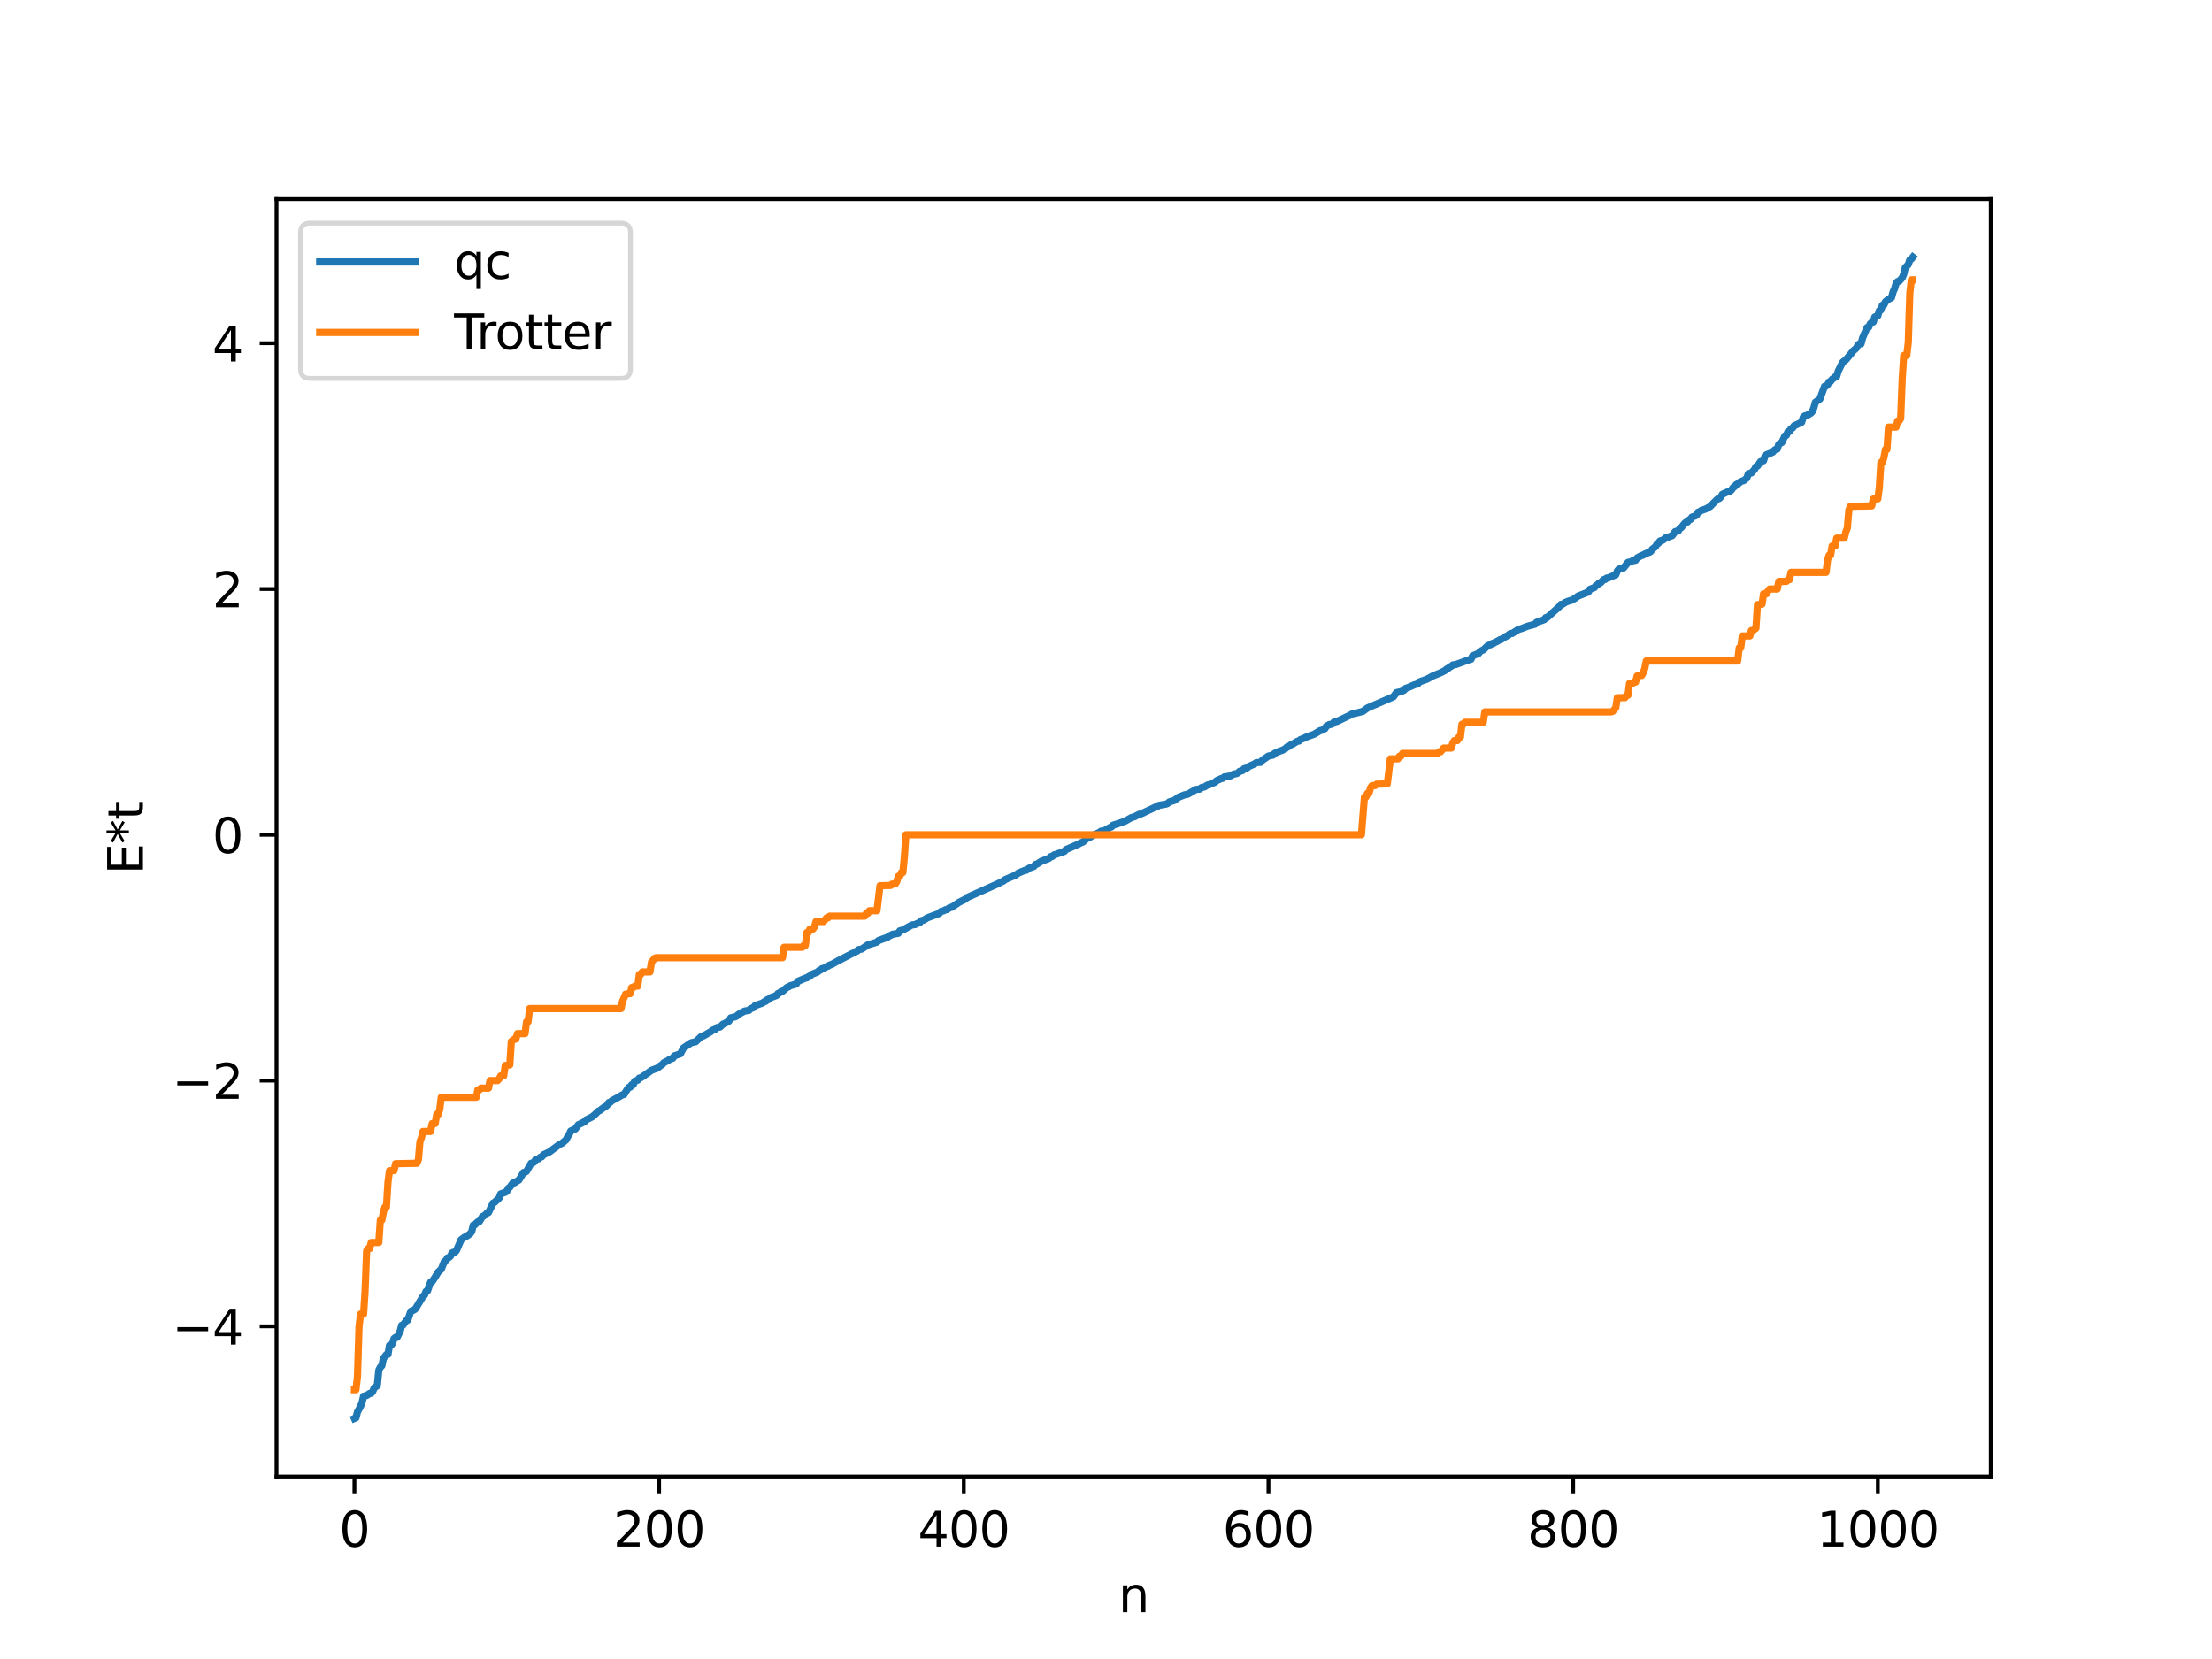 <?xml version="1.0" encoding="utf-8" standalone="no"?>
<!DOCTYPE svg PUBLIC "-//W3C//DTD SVG 1.1//EN"
  "http://www.w3.org/Graphics/SVG/1.1/DTD/svg11.dtd">
<svg xmlns:xlink="http://www.w3.org/1999/xlink" width="460.8pt" height="345.6pt" viewBox="0 0 460.8 345.6" xmlns="http://www.w3.org/2000/svg" version="1.1">
 <defs>
  <style type="text/css">*{stroke-linejoin: round; stroke-linecap: butt}</style>
 </defs>
 <g id="figure_1">
  <g id="patch_1">
   <path d="M 0 345.6 
L 460.8 345.6 
L 460.8 0 
L 0 0 
z
" style="fill: #ffffff"/>
  </g>
  <g id="axes_1">
   <g id="patch_2">
    <path d="M 57.6 307.584 
L 414.72 307.584 
L 414.72 41.472 
L 57.6 41.472 
z
" style="fill: #ffffff"/>
   </g>
   <g id="matplotlib.axis_1">
    <g id="xtick_1">
     <g id="line2d_1">
      <defs>
       <path id="m617ddc7872" d="M 0 0 
L 0 3.5 
" style="stroke: #000000; stroke-width: 0.8"/>
      </defs>
      <g>
       <use xlink:href="#m617ddc7872" x="73.833" y="307.584" style="stroke: #000000; stroke-width: 0.8"/>
      </g>
     </g>
     <g id="text_1">
      <!-- 0 -->
      <g transform="translate(70.651 322.182) scale(0.1 -0.1)">
       <defs>
        <path id="DejaVuSans-30" d="M 2034 4250 
Q 1547 4250 1301 3770 
Q 1056 3291 1056 2328 
Q 1056 1369 1301 889 
Q 1547 409 2034 409 
Q 2525 409 2770 889 
Q 3016 1369 3016 2328 
Q 3016 3291 2770 3770 
Q 2525 4250 2034 4250 
z
M 2034 4750 
Q 2819 4750 3233 4129 
Q 3647 3509 3647 2328 
Q 3647 1150 3233 529 
Q 2819 -91 2034 -91 
Q 1250 -91 836 529 
Q 422 1150 422 2328 
Q 422 3509 836 4129 
Q 1250 4750 2034 4750 
z
" transform="scale(0.016)"/>
       </defs>
       <use xlink:href="#DejaVuSans-30"/>
      </g>
     </g>
    </g>
    <g id="xtick_2">
     <g id="line2d_2">
      <g>
       <use xlink:href="#m617ddc7872" x="137.304" y="307.584" style="stroke: #000000; stroke-width: 0.8"/>
      </g>
     </g>
     <g id="text_2">
      <!-- 200 -->
      <g transform="translate(127.76 322.182) scale(0.1 -0.1)">
       <defs>
        <path id="DejaVuSans-32" d="M 1228 531 
L 3431 531 
L 3431 0 
L 469 0 
L 469 531 
Q 828 903 1448 1529 
Q 2069 2156 2228 2338 
Q 2531 2678 2651 2914 
Q 2772 3150 2772 3378 
Q 2772 3750 2511 3984 
Q 2250 4219 1831 4219 
Q 1534 4219 1204 4116 
Q 875 4013 500 3803 
L 500 4441 
Q 881 4594 1212 4672 
Q 1544 4750 1819 4750 
Q 2544 4750 2975 4387 
Q 3406 4025 3406 3419 
Q 3406 3131 3298 2873 
Q 3191 2616 2906 2266 
Q 2828 2175 2409 1742 
Q 1991 1309 1228 531 
z
" transform="scale(0.016)"/>
       </defs>
       <use xlink:href="#DejaVuSans-32"/>
       <use xlink:href="#DejaVuSans-30" x="63.623"/>
       <use xlink:href="#DejaVuSans-30" x="127.246"/>
      </g>
     </g>
    </g>
    <g id="xtick_3">
     <g id="line2d_3">
      <g>
       <use xlink:href="#m617ddc7872" x="200.775" y="307.584" style="stroke: #000000; stroke-width: 0.8"/>
      </g>
     </g>
     <g id="text_3">
      <!-- 400 -->
      <g transform="translate(191.231 322.182) scale(0.1 -0.1)">
       <defs>
        <path id="DejaVuSans-34" d="M 2419 4116 
L 825 1625 
L 2419 1625 
L 2419 4116 
z
M 2253 4666 
L 3047 4666 
L 3047 1625 
L 3713 1625 
L 3713 1100 
L 3047 1100 
L 3047 0 
L 2419 0 
L 2419 1100 
L 313 1100 
L 313 1709 
L 2253 4666 
z
" transform="scale(0.016)"/>
       </defs>
       <use xlink:href="#DejaVuSans-34"/>
       <use xlink:href="#DejaVuSans-30" x="63.623"/>
       <use xlink:href="#DejaVuSans-30" x="127.246"/>
      </g>
     </g>
    </g>
    <g id="xtick_4">
     <g id="line2d_4">
      <g>
       <use xlink:href="#m617ddc7872" x="264.246" y="307.584" style="stroke: #000000; stroke-width: 0.8"/>
      </g>
     </g>
     <g id="text_4">
      <!-- 600 -->
      <g transform="translate(254.702 322.182) scale(0.1 -0.1)">
       <defs>
        <path id="DejaVuSans-36" d="M 2113 2584 
Q 1688 2584 1439 2293 
Q 1191 2003 1191 1497 
Q 1191 994 1439 701 
Q 1688 409 2113 409 
Q 2538 409 2786 701 
Q 3034 994 3034 1497 
Q 3034 2003 2786 2293 
Q 2538 2584 2113 2584 
z
M 3366 4563 
L 3366 3988 
Q 3128 4100 2886 4159 
Q 2644 4219 2406 4219 
Q 1781 4219 1451 3797 
Q 1122 3375 1075 2522 
Q 1259 2794 1537 2939 
Q 1816 3084 2150 3084 
Q 2853 3084 3261 2657 
Q 3669 2231 3669 1497 
Q 3669 778 3244 343 
Q 2819 -91 2113 -91 
Q 1303 -91 875 529 
Q 447 1150 447 2328 
Q 447 3434 972 4092 
Q 1497 4750 2381 4750 
Q 2619 4750 2861 4703 
Q 3103 4656 3366 4563 
z
" transform="scale(0.016)"/>
       </defs>
       <use xlink:href="#DejaVuSans-36"/>
       <use xlink:href="#DejaVuSans-30" x="63.623"/>
       <use xlink:href="#DejaVuSans-30" x="127.246"/>
      </g>
     </g>
    </g>
    <g id="xtick_5">
     <g id="line2d_5">
      <g>
       <use xlink:href="#m617ddc7872" x="327.717" y="307.584" style="stroke: #000000; stroke-width: 0.8"/>
      </g>
     </g>
     <g id="text_5">
      <!-- 800 -->
      <g transform="translate(318.173 322.182) scale(0.1 -0.1)">
       <defs>
        <path id="DejaVuSans-38" d="M 2034 2216 
Q 1584 2216 1326 1975 
Q 1069 1734 1069 1313 
Q 1069 891 1326 650 
Q 1584 409 2034 409 
Q 2484 409 2743 651 
Q 3003 894 3003 1313 
Q 3003 1734 2745 1975 
Q 2488 2216 2034 2216 
z
M 1403 2484 
Q 997 2584 770 2862 
Q 544 3141 544 3541 
Q 544 4100 942 4425 
Q 1341 4750 2034 4750 
Q 2731 4750 3128 4425 
Q 3525 4100 3525 3541 
Q 3525 3141 3298 2862 
Q 3072 2584 2669 2484 
Q 3125 2378 3379 2068 
Q 3634 1759 3634 1313 
Q 3634 634 3220 271 
Q 2806 -91 2034 -91 
Q 1263 -91 848 271 
Q 434 634 434 1313 
Q 434 1759 690 2068 
Q 947 2378 1403 2484 
z
M 1172 3481 
Q 1172 3119 1398 2916 
Q 1625 2713 2034 2713 
Q 2441 2713 2670 2916 
Q 2900 3119 2900 3481 
Q 2900 3844 2670 4047 
Q 2441 4250 2034 4250 
Q 1625 4250 1398 4047 
Q 1172 3844 1172 3481 
z
" transform="scale(0.016)"/>
       </defs>
       <use xlink:href="#DejaVuSans-38"/>
       <use xlink:href="#DejaVuSans-30" x="63.623"/>
       <use xlink:href="#DejaVuSans-30" x="127.246"/>
      </g>
     </g>
    </g>
    <g id="xtick_6">
     <g id="line2d_6">
      <g>
       <use xlink:href="#m617ddc7872" x="391.188" y="307.584" style="stroke: #000000; stroke-width: 0.8"/>
      </g>
     </g>
     <g id="text_6">
      <!-- 1000 -->
      <g transform="translate(378.463 322.182) scale(0.1 -0.1)">
       <defs>
        <path id="DejaVuSans-31" d="M 794 531 
L 1825 531 
L 1825 4091 
L 703 3866 
L 703 4441 
L 1819 4666 
L 2450 4666 
L 2450 531 
L 3481 531 
L 3481 0 
L 794 0 
L 794 531 
z
" transform="scale(0.016)"/>
       </defs>
       <use xlink:href="#DejaVuSans-31"/>
       <use xlink:href="#DejaVuSans-30" x="63.623"/>
       <use xlink:href="#DejaVuSans-30" x="127.246"/>
       <use xlink:href="#DejaVuSans-30" x="190.869"/>
      </g>
     </g>
    </g>
    <g id="text_7">
     <!-- n -->
     <g transform="translate(232.991 335.861) scale(0.1 -0.1)">
      <defs>
       <path id="DejaVuSans-6e" d="M 3513 2113 
L 3513 0 
L 2938 0 
L 2938 2094 
Q 2938 2591 2744 2837 
Q 2550 3084 2163 3084 
Q 1697 3084 1428 2787 
Q 1159 2491 1159 1978 
L 1159 0 
L 581 0 
L 581 3500 
L 1159 3500 
L 1159 2956 
Q 1366 3272 1645 3428 
Q 1925 3584 2291 3584 
Q 2894 3584 3203 3211 
Q 3513 2838 3513 2113 
z
" transform="scale(0.016)"/>
      </defs>
      <use xlink:href="#DejaVuSans-6e"/>
     </g>
    </g>
   </g>
   <g id="matplotlib.axis_2">
    <g id="ytick_1">
     <g id="line2d_7">
      <defs>
       <path id="m8013dbb396" d="M 0 0 
L -3.5 0 
" style="stroke: #000000; stroke-width: 0.8"/>
      </defs>
      <g>
       <use xlink:href="#m8013dbb396" x="57.6" y="276.304" style="stroke: #000000; stroke-width: 0.8"/>
      </g>
     </g>
     <g id="text_8">
      <!-- −4 -->
      <g transform="translate(35.858 280.103) scale(0.1 -0.1)">
       <defs>
        <path id="DejaVuSans-2212" d="M 678 2272 
L 4684 2272 
L 4684 1741 
L 678 1741 
L 678 2272 
z
" transform="scale(0.016)"/>
       </defs>
       <use xlink:href="#DejaVuSans-2212"/>
       <use xlink:href="#DejaVuSans-34" x="83.789"/>
      </g>
     </g>
    </g>
    <g id="ytick_2">
     <g id="line2d_8">
      <g>
       <use xlink:href="#m8013dbb396" x="57.6" y="225.103" style="stroke: #000000; stroke-width: 0.8"/>
      </g>
     </g>
     <g id="text_9">
      <!-- −2 -->
      <g transform="translate(35.858 228.902) scale(0.1 -0.1)">
       <use xlink:href="#DejaVuSans-2212"/>
       <use xlink:href="#DejaVuSans-32" x="83.789"/>
      </g>
     </g>
    </g>
    <g id="ytick_3">
     <g id="line2d_9">
      <g>
       <use xlink:href="#m8013dbb396" x="57.6" y="173.903" style="stroke: #000000; stroke-width: 0.8"/>
      </g>
     </g>
     <g id="text_10">
      <!-- 0 -->
      <g transform="translate(44.237 177.702) scale(0.1 -0.1)">
       <use xlink:href="#DejaVuSans-30"/>
      </g>
     </g>
    </g>
    <g id="ytick_4">
     <g id="line2d_10">
      <g>
       <use xlink:href="#m8013dbb396" x="57.6" y="122.702" style="stroke: #000000; stroke-width: 0.8"/>
      </g>
     </g>
     <g id="text_11">
      <!-- 2 -->
      <g transform="translate(44.237 126.501) scale(0.1 -0.1)">
       <use xlink:href="#DejaVuSans-32"/>
      </g>
     </g>
    </g>
    <g id="ytick_5">
     <g id="line2d_11">
      <g>
       <use xlink:href="#m8013dbb396" x="57.6" y="71.502" style="stroke: #000000; stroke-width: 0.8"/>
      </g>
     </g>
     <g id="text_12">
      <!-- 4 -->
      <g transform="translate(44.237 75.301) scale(0.1 -0.1)">
       <use xlink:href="#DejaVuSans-34"/>
      </g>
     </g>
    </g>
    <g id="text_13">
     <!-- E*t -->
     <g transform="translate(29.778 182.148) rotate(-90) scale(0.1 -0.1)">
      <defs>
       <path id="DejaVuSans-45" d="M 628 4666 
L 3578 4666 
L 3578 4134 
L 1259 4134 
L 1259 2753 
L 3481 2753 
L 3481 2222 
L 1259 2222 
L 1259 531 
L 3634 531 
L 3634 0 
L 628 0 
L 628 4666 
z
" transform="scale(0.016)"/>
       <path id="DejaVuSans-2a" d="M 3009 3897 
L 1888 3291 
L 3009 2681 
L 2828 2375 
L 1778 3009 
L 1778 1831 
L 1422 1831 
L 1422 3009 
L 372 2375 
L 191 2681 
L 1313 3291 
L 191 3897 
L 372 4206 
L 1422 3572 
L 1422 4750 
L 1778 4750 
L 1778 3572 
L 2828 4206 
L 3009 3897 
z
" transform="scale(0.016)"/>
       <path id="DejaVuSans-74" d="M 1172 4494 
L 1172 3500 
L 2356 3500 
L 2356 3053 
L 1172 3053 
L 1172 1153 
Q 1172 725 1289 603 
Q 1406 481 1766 481 
L 2356 481 
L 2356 0 
L 1766 0 
Q 1100 0 847 248 
Q 594 497 594 1153 
L 594 3053 
L 172 3053 
L 172 3500 
L 594 3500 
L 594 4494 
L 1172 4494 
z
" transform="scale(0.016)"/>
      </defs>
      <use xlink:href="#DejaVuSans-45"/>
      <use xlink:href="#DejaVuSans-2a" x="63.184"/>
      <use xlink:href="#DejaVuSans-74" x="113.184"/>
     </g>
    </g>
   </g>
   <g id="line2d_12">
    <path d="M 73.833 295.488 
L 74.15 295.352 
L 74.467 294.131 
L 75.102 292.986 
L 75.42 292.172 
L 75.737 290.851 
L 76.372 290.717 
L 77.006 290.273 
L 77.324 290.245 
L 77.641 289.88 
L 77.958 289.101 
L 78.593 288.682 
L 78.91 285.433 
L 79.228 284.808 
L 79.545 284.501 
L 79.862 283.003 
L 80.497 282.188 
L 80.815 282.141 
L 81.132 280.281 
L 81.449 280.273 
L 81.767 279.851 
L 82.084 278.844 
L 82.401 278.605 
L 82.719 278.599 
L 83.353 277.339 
L 83.671 276.089 
L 83.988 276.008 
L 84.623 275.112 
L 84.94 275.012 
L 85.575 273.18 
L 86.21 272.9 
L 86.527 272.672 
L 88.114 270.058 
L 88.431 269.795 
L 88.748 269.014 
L 89.066 268.885 
L 89.7 267.1 
L 90.018 266.997 
L 90.653 266.042 
L 91.287 264.973 
L 91.922 264.406 
L 92.557 262.807 
L 92.874 262.747 
L 93.191 262.062 
L 93.509 261.975 
L 93.826 261.697 
L 94.143 261.038 
L 94.461 260.863 
L 94.778 260.841 
L 95.096 260.493 
L 96.048 258.263 
L 96.682 257.782 
L 97.317 257.452 
L 97.952 257.003 
L 98.269 256.559 
L 98.586 255.233 
L 98.904 255.151 
L 99.539 254.521 
L 99.856 254.479 
L 100.491 253.455 
L 101.125 253.092 
L 101.443 252.695 
L 101.76 252.594 
L 102.712 250.625 
L 103.029 250.464 
L 103.981 249.579 
L 104.299 248.712 
L 105.251 248.38 
L 105.568 248.19 
L 105.886 247.544 
L 106.203 247.333 
L 106.838 246.441 
L 107.155 246.406 
L 108.107 245.814 
L 109.059 244.258 
L 109.377 244.198 
L 109.694 243.991 
L 110.646 242.326 
L 110.963 242.259 
L 111.281 242.066 
L 111.598 241.539 
L 112.233 241.397 
L 112.55 241.079 
L 112.867 240.982 
L 113.185 240.572 
L 114.454 239.972 
L 116.676 238.313 
L 116.993 238.224 
L 117.945 237.426 
L 118.262 236.748 
L 118.58 236.34 
L 118.897 235.609 
L 119.849 235.184 
L 120.484 234.3 
L 121.753 233.691 
L 122.071 233.305 
L 123.34 232.672 
L 123.975 232.134 
L 124.61 231.487 
L 124.927 231.361 
L 125.879 230.636 
L 126.196 230.485 
L 126.514 230.197 
L 126.831 229.677 
L 127.148 229.629 
L 127.466 229.308 
L 128.418 228.794 
L 129.687 228.064 
L 130.005 228.003 
L 130.639 226.986 
L 130.957 226.541 
L 131.274 226.48 
L 131.591 225.984 
L 131.909 225.975 
L 132.226 225.22 
L 132.861 225.02 
L 133.178 224.58 
L 133.496 224.529 
L 134.765 223.663 
L 135.717 222.963 
L 136.986 222.498 
L 137.621 221.964 
L 137.939 221.802 
L 138.256 221.406 
L 139.208 220.905 
L 139.525 220.658 
L 140.16 220.45 
L 140.477 219.958 
L 141.747 219.52 
L 142.381 218.308 
L 143.334 217.658 
L 143.968 217.231 
L 144.92 217.01 
L 146.19 215.83 
L 146.507 215.811 
L 148.094 214.908 
L 148.411 214.618 
L 149.046 214.405 
L 149.363 214.059 
L 149.998 213.943 
L 150.633 213.327 
L 150.95 213.265 
L 151.267 213.009 
L 151.585 212.925 
L 151.902 212.643 
L 152.22 212.034 
L 153.172 211.816 
L 153.489 211.648 
L 153.806 211.35 
L 154.441 210.972 
L 155.076 210.637 
L 155.71 210.518 
L 156.028 210.478 
L 156.345 210.132 
L 156.98 209.9 
L 157.297 209.485 
L 158.249 209.161 
L 158.884 208.938 
L 159.201 208.685 
L 159.519 208.589 
L 159.836 208.242 
L 160.153 208.229 
L 160.471 207.861 
L 161.74 207.385 
L 162.058 206.971 
L 162.375 206.855 
L 162.692 206.58 
L 163.01 206.507 
L 163.962 205.673 
L 164.279 205.578 
L 164.596 205.355 
L 165.866 204.984 
L 166.183 204.436 
L 167.77 203.763 
L 168.087 203.695 
L 168.405 203.448 
L 168.722 203.382 
L 169.039 202.995 
L 170.309 202.491 
L 170.626 202.178 
L 170.943 202.073 
L 171.261 201.773 
L 171.578 201.749 
L 172.213 201.363 
L 172.53 201.259 
L 172.848 201.023 
L 173.165 200.954 
L 174.434 200.243 
L 177.608 198.588 
L 177.925 198.523 
L 178.243 198.202 
L 178.56 198.132 
L 178.877 197.818 
L 179.512 197.709 
L 180.781 196.842 
L 182.686 196.256 
L 183.003 195.934 
L 184.907 195.245 
L 185.224 194.96 
L 185.542 194.861 
L 185.859 194.645 
L 187.129 194.426 
L 187.446 193.911 
L 188.081 193.73 
L 189.985 192.674 
L 190.62 192.612 
L 191.254 192.302 
L 191.572 192.224 
L 191.889 191.815 
L 192.524 191.632 
L 193.158 191.212 
L 195.697 190.268 
L 196.015 189.874 
L 196.649 189.713 
L 196.967 189.512 
L 197.284 189.484 
L 197.919 189.042 
L 198.236 189.021 
L 199.823 187.947 
L 201.092 187.325 
L 201.41 186.996 
L 208.074 184.011 
L 208.709 183.669 
L 209.026 183.547 
L 209.343 183.259 
L 211.565 182.304 
L 212.2 181.844 
L 213.469 181.328 
L 213.786 181.297 
L 214.421 180.842 
L 215.056 180.607 
L 215.373 180.501 
L 215.691 180.094 
L 216.008 180.014 
L 216.96 179.408 
L 218.229 178.945 
L 218.547 178.794 
L 218.864 178.464 
L 219.181 178.436 
L 219.499 178.137 
L 221.72 177.366 
L 222.038 176.996 
L 224.577 175.891 
L 225.211 175.543 
L 225.529 175.452 
L 226.481 174.616 
L 226.798 174.56 
L 228.067 173.817 
L 228.385 173.791 
L 228.702 173.529 
L 229.02 173.461 
L 229.337 173.154 
L 229.972 173.094 
L 231.241 172.363 
L 231.558 172.254 
L 231.876 171.898 
L 232.828 171.607 
L 234.415 171.047 
L 235.684 170.315 
L 236.319 170.15 
L 237.271 169.64 
L 237.588 169.599 
L 240.762 168.097 
L 241.079 168.042 
L 241.396 167.773 
L 242.983 167.492 
L 243.3 167.335 
L 243.618 167.038 
L 244.57 166.772 
L 245.522 166.079 
L 246.791 165.573 
L 247.426 165.457 
L 248.696 164.722 
L 249.013 164.484 
L 249.965 164.375 
L 250.282 164.071 
L 250.917 163.928 
L 251.552 163.519 
L 251.869 163.469 
L 252.504 163.193 
L 253.139 162.931 
L 253.456 162.615 
L 254.408 162.19 
L 254.725 162.142 
L 255.043 161.844 
L 255.995 161.708 
L 256.312 161.634 
L 256.947 161.277 
L 257.581 161.154 
L 257.899 161.011 
L 258.216 160.689 
L 258.851 160.516 
L 259.168 160.138 
L 259.803 159.971 
L 260.12 159.684 
L 261.39 159.114 
L 261.707 158.873 
L 262.659 158.799 
L 262.977 158.362 
L 264.246 157.496 
L 265.198 157.298 
L 265.515 156.946 
L 266.467 156.515 
L 267.102 156.307 
L 267.737 155.987 
L 268.054 155.658 
L 268.372 155.563 
L 269.006 155.1 
L 269.324 154.995 
L 269.958 154.588 
L 270.276 154.407 
L 270.593 154.375 
L 270.91 154.063 
L 271.545 153.828 
L 272.18 153.514 
L 273.767 152.949 
L 275.036 152.183 
L 275.353 152.14 
L 275.988 151.806 
L 276.305 151.296 
L 276.94 150.925 
L 277.258 150.914 
L 277.575 150.784 
L 277.892 150.428 
L 278.527 150.287 
L 280.431 149.371 
L 281.066 149.072 
L 281.7 148.714 
L 282.97 148.438 
L 283.922 148.184 
L 284.874 147.475 
L 290.269 145.154 
L 290.904 144.289 
L 291.856 144.076 
L 292.491 143.785 
L 292.808 143.401 
L 293.443 143.181 
L 294.712 142.63 
L 295.347 142.482 
L 295.664 142.05 
L 297.251 141.487 
L 298.52 140.795 
L 300.107 140.152 
L 301.059 139.662 
L 301.377 139.355 
L 301.694 139.24 
L 302.011 138.929 
L 302.329 138.812 
L 302.646 138.516 
L 303.281 138.427 
L 305.82 137.506 
L 306.454 137.324 
L 306.772 136.621 
L 308.041 136.103 
L 308.358 135.658 
L 308.993 135.395 
L 309.945 134.497 
L 310.58 134.269 
L 310.897 134.03 
L 311.215 133.972 
L 311.532 133.725 
L 311.849 133.635 
L 312.484 133.254 
L 312.801 133.162 
L 313.753 132.543 
L 314.071 132.471 
L 314.388 132.136 
L 314.705 131.973 
L 315.023 131.955 
L 316.292 131.134 
L 316.927 130.949 
L 318.196 130.459 
L 319.783 130.029 
L 320.1 129.639 
L 321.687 129.088 
L 322.005 128.663 
L 322.322 128.624 
L 324.861 126.343 
L 325.178 125.9 
L 325.496 125.88 
L 326.13 125.47 
L 326.765 125.21 
L 327.4 125.045 
L 328.352 124.487 
L 328.669 124.2 
L 330.891 123.319 
L 331.208 122.754 
L 332.16 122.393 
L 332.477 121.985 
L 332.795 121.827 
L 333.112 121.471 
L 333.429 121.403 
L 334.064 120.741 
L 334.381 120.711 
L 334.699 120.418 
L 335.016 120.393 
L 336.603 119.727 
L 336.92 118.944 
L 337.238 118.555 
L 338.19 118.342 
L 339.142 117.154 
L 339.777 117.026 
L 340.094 116.814 
L 340.729 116.703 
L 341.046 116.223 
L 341.998 115.706 
L 342.315 115.64 
L 342.633 115.4 
L 342.95 115.329 
L 343.267 115.121 
L 343.585 115.061 
L 343.902 114.859 
L 344.22 114.389 
L 344.854 113.902 
L 345.172 113.357 
L 345.489 113.163 
L 345.806 112.693 
L 346.441 112.512 
L 347.076 111.96 
L 347.393 111.934 
L 348.345 111.59 
L 348.98 110.728 
L 349.615 110.613 
L 349.932 110.091 
L 350.249 109.905 
L 350.884 109.087 
L 351.201 108.792 
L 351.519 108.75 
L 351.836 108.314 
L 352.153 108.209 
L 352.471 107.709 
L 353.105 107.498 
L 353.423 107.322 
L 353.74 106.704 
L 354.058 106.606 
L 354.375 106.355 
L 355.327 106.03 
L 356.279 105.505 
L 356.914 104.839 
L 357.866 103.909 
L 358.183 103.831 
L 358.5 103.505 
L 358.818 102.955 
L 359.77 102.522 
L 360.405 102.331 
L 360.722 102.046 
L 361.039 101.551 
L 361.357 101.361 
L 361.674 100.963 
L 362.309 100.605 
L 362.626 100.289 
L 363.261 100.116 
L 363.896 99.591 
L 364.213 98.69 
L 364.848 98.521 
L 365.482 97.832 
L 365.8 97.211 
L 366.117 97.089 
L 366.752 96.163 
L 367.386 95.972 
L 367.704 94.936 
L 368.021 94.716 
L 368.656 94.477 
L 369.291 94.188 
L 369.608 93.797 
L 369.925 93.591 
L 370.243 93.547 
L 370.56 92.527 
L 371.195 92.169 
L 371.829 90.805 
L 372.147 90.679 
L 372.464 89.931 
L 372.781 89.878 
L 373.099 89.317 
L 373.416 89.178 
L 373.734 88.719 
L 375.32 87.955 
L 375.638 86.945 
L 375.955 86.646 
L 376.272 86.599 
L 377.224 86.082 
L 377.542 85.747 
L 377.859 84.955 
L 378.177 83.799 
L 379.129 83.105 
L 380.081 80.489 
L 380.398 80.421 
L 380.715 80.165 
L 381.033 79.568 
L 381.35 79.461 
L 381.667 79.002 
L 381.985 78.81 
L 382.302 78.479 
L 382.62 78.4 
L 382.937 77.312 
L 383.572 76.027 
L 383.889 75.435 
L 384.524 74.959 
L 386.11 73.049 
L 386.745 72.495 
L 387.062 71.829 
L 387.38 71.614 
L 387.697 71.607 
L 388.015 70.39 
L 388.967 68.211 
L 389.284 68.176 
L 389.601 67.473 
L 389.919 67.14 
L 390.236 67.074 
L 390.553 66.026 
L 391.188 65.778 
L 391.505 64.696 
L 391.823 64.587 
L 392.14 63.583 
L 392.458 63.527 
L 392.775 62.856 
L 393.41 62.342 
L 394.044 61.991 
L 394.362 60.818 
L 394.679 60.125 
L 394.996 59.033 
L 395.314 58.655 
L 395.631 58.585 
L 396.266 57.869 
L 396.583 57.111 
L 396.9 55.776 
L 397.535 55.098 
L 397.853 54.135 
L 398.17 53.975 
L 398.487 53.568 
L 398.487 53.568 
" clip-path="url(#p7b12a0a9b5)" style="fill: none; stroke: #1f77b4; stroke-width: 1.5; stroke-linecap: square"/>
   </g>
   <g id="line2d_13">
    <path d="M 73.833 289.51 
L 74.15 289.51 
L 74.467 286.738 
L 74.785 276.455 
L 75.102 273.743 
L 75.737 273.743 
L 76.054 268.859 
L 76.372 260.613 
L 76.689 260.107 
L 77.006 260.107 
L 77.324 258.831 
L 78.91 258.831 
L 79.228 254.179 
L 79.545 254.179 
L 79.862 252.495 
L 80.18 251.455 
L 80.497 251.455 
L 80.815 246.311 
L 81.132 243.89 
L 82.084 243.848 
L 82.401 242.415 
L 86.844 242.334 
L 87.162 241.549 
L 87.479 237.822 
L 87.796 236.998 
L 88.114 235.707 
L 89.7 235.707 
L 90.018 234.058 
L 90.653 234.058 
L 90.97 232.143 
L 91.287 232.143 
L 91.605 231.145 
L 91.922 228.579 
L 99.221 228.579 
L 99.539 227.05 
L 99.856 227.05 
L 100.173 226.688 
L 101.76 226.688 
L 102.077 225.103 
L 103.664 225.103 
L 103.981 224.746 
L 104.299 224.128 
L 104.934 224.128 
L 105.251 221.954 
L 106.203 221.845 
L 106.52 216.939 
L 107.155 216.454 
L 107.472 216.454 
L 107.79 215.325 
L 109.377 215.325 
L 109.694 212.846 
L 110.011 212.846 
L 110.329 210.107 
L 129.37 210.107 
L 129.687 208.551 
L 130.322 207.087 
L 131.274 206.994 
L 131.591 205.72 
L 131.909 205.72 
L 132.226 205.43 
L 132.861 205.43 
L 133.178 202.979 
L 133.496 202.979 
L 133.813 202.466 
L 135.4 202.466 
L 135.717 200.376 
L 136.034 200.094 
L 136.352 199.622 
L 136.669 199.503 
L 163.01 199.503 
L 163.327 197.334 
L 167.135 197.334 
L 167.453 196.937 
L 167.77 196.937 
L 168.087 194.253 
L 168.405 194.253 
L 168.722 193.536 
L 169.357 193.536 
L 169.674 193.074 
L 169.991 191.966 
L 171.578 191.966 
L 172.213 191.185 
L 172.53 191.185 
L 172.848 190.854 
L 180.147 190.854 
L 180.464 190.284 
L 180.781 190.284 
L 181.099 189.724 
L 182.686 189.724 
L 183.32 184.507 
L 185.542 184.46 
L 185.859 184.157 
L 186.494 184.157 
L 186.811 183.699 
L 187.129 182.552 
L 187.446 182.552 
L 187.763 181.774 
L 188.081 181.774 
L 188.398 178.53 
L 188.715 173.903 
L 283.605 173.903 
L 284.239 166.031 
L 284.557 166.031 
L 284.874 165.254 
L 285.191 165.254 
L 285.509 164.106 
L 285.826 163.648 
L 286.461 163.648 
L 286.778 163.345 
L 289 163.299 
L 289.634 158.081 
L 291.221 158.081 
L 291.539 157.522 
L 291.856 157.522 
L 292.173 156.951 
L 299.472 156.951 
L 299.79 156.62 
L 300.107 156.62 
L 300.742 155.839 
L 302.329 155.839 
L 302.646 154.732 
L 302.963 154.269 
L 303.598 154.269 
L 303.915 153.553 
L 304.233 153.553 
L 304.55 150.868 
L 304.867 150.868 
L 305.185 150.472 
L 308.993 150.472 
L 309.31 148.302 
L 335.651 148.302 
L 335.968 148.183 
L 336.603 147.43 
L 336.92 145.34 
L 338.507 145.34 
L 338.824 144.826 
L 339.142 144.826 
L 339.459 142.376 
L 340.094 142.376 
L 340.411 142.085 
L 340.729 142.085 
L 341.046 140.812 
L 341.681 140.718 
L 341.998 140.718 
L 342.315 140.152 
L 342.633 139.255 
L 342.95 137.698 
L 361.991 137.698 
L 362.309 134.96 
L 362.626 134.96 
L 362.943 132.481 
L 364.53 132.481 
L 364.848 131.351 
L 365.165 131.351 
L 365.8 130.866 
L 366.117 125.961 
L 367.069 125.851 
L 367.386 123.678 
L 368.021 123.678 
L 368.339 123.06 
L 368.656 122.702 
L 370.243 122.702 
L 370.56 121.117 
L 372.147 121.117 
L 372.464 120.755 
L 372.781 120.755 
L 373.099 119.226 
L 380.398 119.226 
L 380.715 116.66 
L 381.033 115.662 
L 381.35 115.662 
L 381.667 113.747 
L 382.302 113.747 
L 382.62 112.098 
L 384.206 112.098 
L 384.524 110.808 
L 384.841 109.984 
L 385.158 106.256 
L 385.476 105.472 
L 389.919 105.39 
L 390.236 103.957 
L 391.188 103.916 
L 391.505 101.494 
L 391.823 96.35 
L 392.14 96.35 
L 392.458 95.31 
L 392.775 93.626 
L 393.092 93.626 
L 393.41 88.974 
L 394.996 88.974 
L 395.314 87.698 
L 395.631 87.698 
L 395.948 87.192 
L 396.266 78.947 
L 396.583 74.062 
L 397.218 74.062 
L 397.535 71.35 
L 397.853 61.068 
L 398.17 58.296 
L 398.487 58.296 
L 398.487 58.296 
" clip-path="url(#p7b12a0a9b5)" style="fill: none; stroke: #ff7f0e; stroke-width: 1.5; stroke-linecap: square"/>
   </g>
   <g id="patch_3">
    <path d="M 57.6 307.584 
L 57.6 41.472 
" style="fill: none; stroke: #000000; stroke-width: 0.8; stroke-linejoin: miter; stroke-linecap: square"/>
   </g>
   <g id="patch_4">
    <path d="M 414.72 307.584 
L 414.72 41.472 
" style="fill: none; stroke: #000000; stroke-width: 0.8; stroke-linejoin: miter; stroke-linecap: square"/>
   </g>
   <g id="patch_5">
    <path d="M 57.6 307.584 
L 414.72 307.584 
" style="fill: none; stroke: #000000; stroke-width: 0.8; stroke-linejoin: miter; stroke-linecap: square"/>
   </g>
   <g id="patch_6">
    <path d="M 57.6 41.472 
L 414.72 41.472 
" style="fill: none; stroke: #000000; stroke-width: 0.8; stroke-linejoin: miter; stroke-linecap: square"/>
   </g>
   <g id="legend_1">
    <g id="patch_7">
     <path d="M 64.6 78.828 
L 129.342 78.828 
Q 131.342 78.828 131.342 76.828 
L 131.342 48.472 
Q 131.342 46.472 129.342 46.472 
L 64.6 46.472 
Q 62.6 46.472 62.6 48.472 
L 62.6 76.828 
Q 62.6 78.828 64.6 78.828 
z
" style="fill: #ffffff; opacity: 0.8; stroke: #cccccc; stroke-linejoin: miter"/>
    </g>
    <g id="line2d_14">
     <path d="M 66.6 54.57 
L 76.6 54.57 
L 86.6 54.57 
" style="fill: none; stroke: #1f77b4; stroke-width: 1.5; stroke-linecap: square"/>
    </g>
    <g id="text_14">
     <!-- qc -->
     <g transform="translate(94.6 58.07) scale(0.1 -0.1)">
      <defs>
       <path id="DejaVuSans-71" d="M 947 1747 
Q 947 1113 1208 752 
Q 1469 391 1925 391 
Q 2381 391 2643 752 
Q 2906 1113 2906 1747 
Q 2906 2381 2643 2742 
Q 2381 3103 1925 3103 
Q 1469 3103 1208 2742 
Q 947 2381 947 1747 
z
M 2906 525 
Q 2725 213 2448 61 
Q 2172 -91 1784 -91 
Q 1150 -91 751 415 
Q 353 922 353 1747 
Q 353 2572 751 3078 
Q 1150 3584 1784 3584 
Q 2172 3584 2448 3432 
Q 2725 3281 2906 2969 
L 2906 3500 
L 3481 3500 
L 3481 -1331 
L 2906 -1331 
L 2906 525 
z
" transform="scale(0.016)"/>
       <path id="DejaVuSans-63" d="M 3122 3366 
L 3122 2828 
Q 2878 2963 2633 3030 
Q 2388 3097 2138 3097 
Q 1578 3097 1268 2742 
Q 959 2388 959 1747 
Q 959 1106 1268 751 
Q 1578 397 2138 397 
Q 2388 397 2633 464 
Q 2878 531 3122 666 
L 3122 134 
Q 2881 22 2623 -34 
Q 2366 -91 2075 -91 
Q 1284 -91 818 406 
Q 353 903 353 1747 
Q 353 2603 823 3093 
Q 1294 3584 2113 3584 
Q 2378 3584 2631 3529 
Q 2884 3475 3122 3366 
z
" transform="scale(0.016)"/>
      </defs>
      <use xlink:href="#DejaVuSans-71"/>
      <use xlink:href="#DejaVuSans-63" x="63.477"/>
     </g>
    </g>
    <g id="line2d_15">
     <path d="M 66.6 69.249 
L 76.6 69.249 
L 86.6 69.249 
" style="fill: none; stroke: #ff7f0e; stroke-width: 1.5; stroke-linecap: square"/>
    </g>
    <g id="text_15">
     <!-- Trotter -->
     <g transform="translate(94.6 72.749) scale(0.1 -0.1)">
      <defs>
       <path id="DejaVuSans-54" d="M -19 4666 
L 3928 4666 
L 3928 4134 
L 2272 4134 
L 2272 0 
L 1638 0 
L 1638 4134 
L -19 4134 
L -19 4666 
z
" transform="scale(0.016)"/>
       <path id="DejaVuSans-72" d="M 2631 2963 
Q 2534 3019 2420 3045 
Q 2306 3072 2169 3072 
Q 1681 3072 1420 2755 
Q 1159 2438 1159 1844 
L 1159 0 
L 581 0 
L 581 3500 
L 1159 3500 
L 1159 2956 
Q 1341 3275 1631 3429 
Q 1922 3584 2338 3584 
Q 2397 3584 2469 3576 
Q 2541 3569 2628 3553 
L 2631 2963 
z
" transform="scale(0.016)"/>
       <path id="DejaVuSans-6f" d="M 1959 3097 
Q 1497 3097 1228 2736 
Q 959 2375 959 1747 
Q 959 1119 1226 758 
Q 1494 397 1959 397 
Q 2419 397 2687 759 
Q 2956 1122 2956 1747 
Q 2956 2369 2687 2733 
Q 2419 3097 1959 3097 
z
M 1959 3584 
Q 2709 3584 3137 3096 
Q 3566 2609 3566 1747 
Q 3566 888 3137 398 
Q 2709 -91 1959 -91 
Q 1206 -91 779 398 
Q 353 888 353 1747 
Q 353 2609 779 3096 
Q 1206 3584 1959 3584 
z
" transform="scale(0.016)"/>
       <path id="DejaVuSans-65" d="M 3597 1894 
L 3597 1613 
L 953 1613 
Q 991 1019 1311 708 
Q 1631 397 2203 397 
Q 2534 397 2845 478 
Q 3156 559 3463 722 
L 3463 178 
Q 3153 47 2828 -22 
Q 2503 -91 2169 -91 
Q 1331 -91 842 396 
Q 353 884 353 1716 
Q 353 2575 817 3079 
Q 1281 3584 2069 3584 
Q 2775 3584 3186 3129 
Q 3597 2675 3597 1894 
z
M 3022 2063 
Q 3016 2534 2758 2815 
Q 2500 3097 2075 3097 
Q 1594 3097 1305 2825 
Q 1016 2553 972 2059 
L 3022 2063 
z
" transform="scale(0.016)"/>
      </defs>
      <use xlink:href="#DejaVuSans-54"/>
      <use xlink:href="#DejaVuSans-72" x="46.334"/>
      <use xlink:href="#DejaVuSans-6f" x="85.197"/>
      <use xlink:href="#DejaVuSans-74" x="146.379"/>
      <use xlink:href="#DejaVuSans-74" x="185.588"/>
      <use xlink:href="#DejaVuSans-65" x="224.797"/>
      <use xlink:href="#DejaVuSans-72" x="286.32"/>
     </g>
    </g>
   </g>
  </g>
 </g>
 <defs>
  <clipPath id="p7b12a0a9b5">
   <rect x="57.6" y="41.472" width="357.12" height="266.112"/>
  </clipPath>
 </defs>
</svg>
